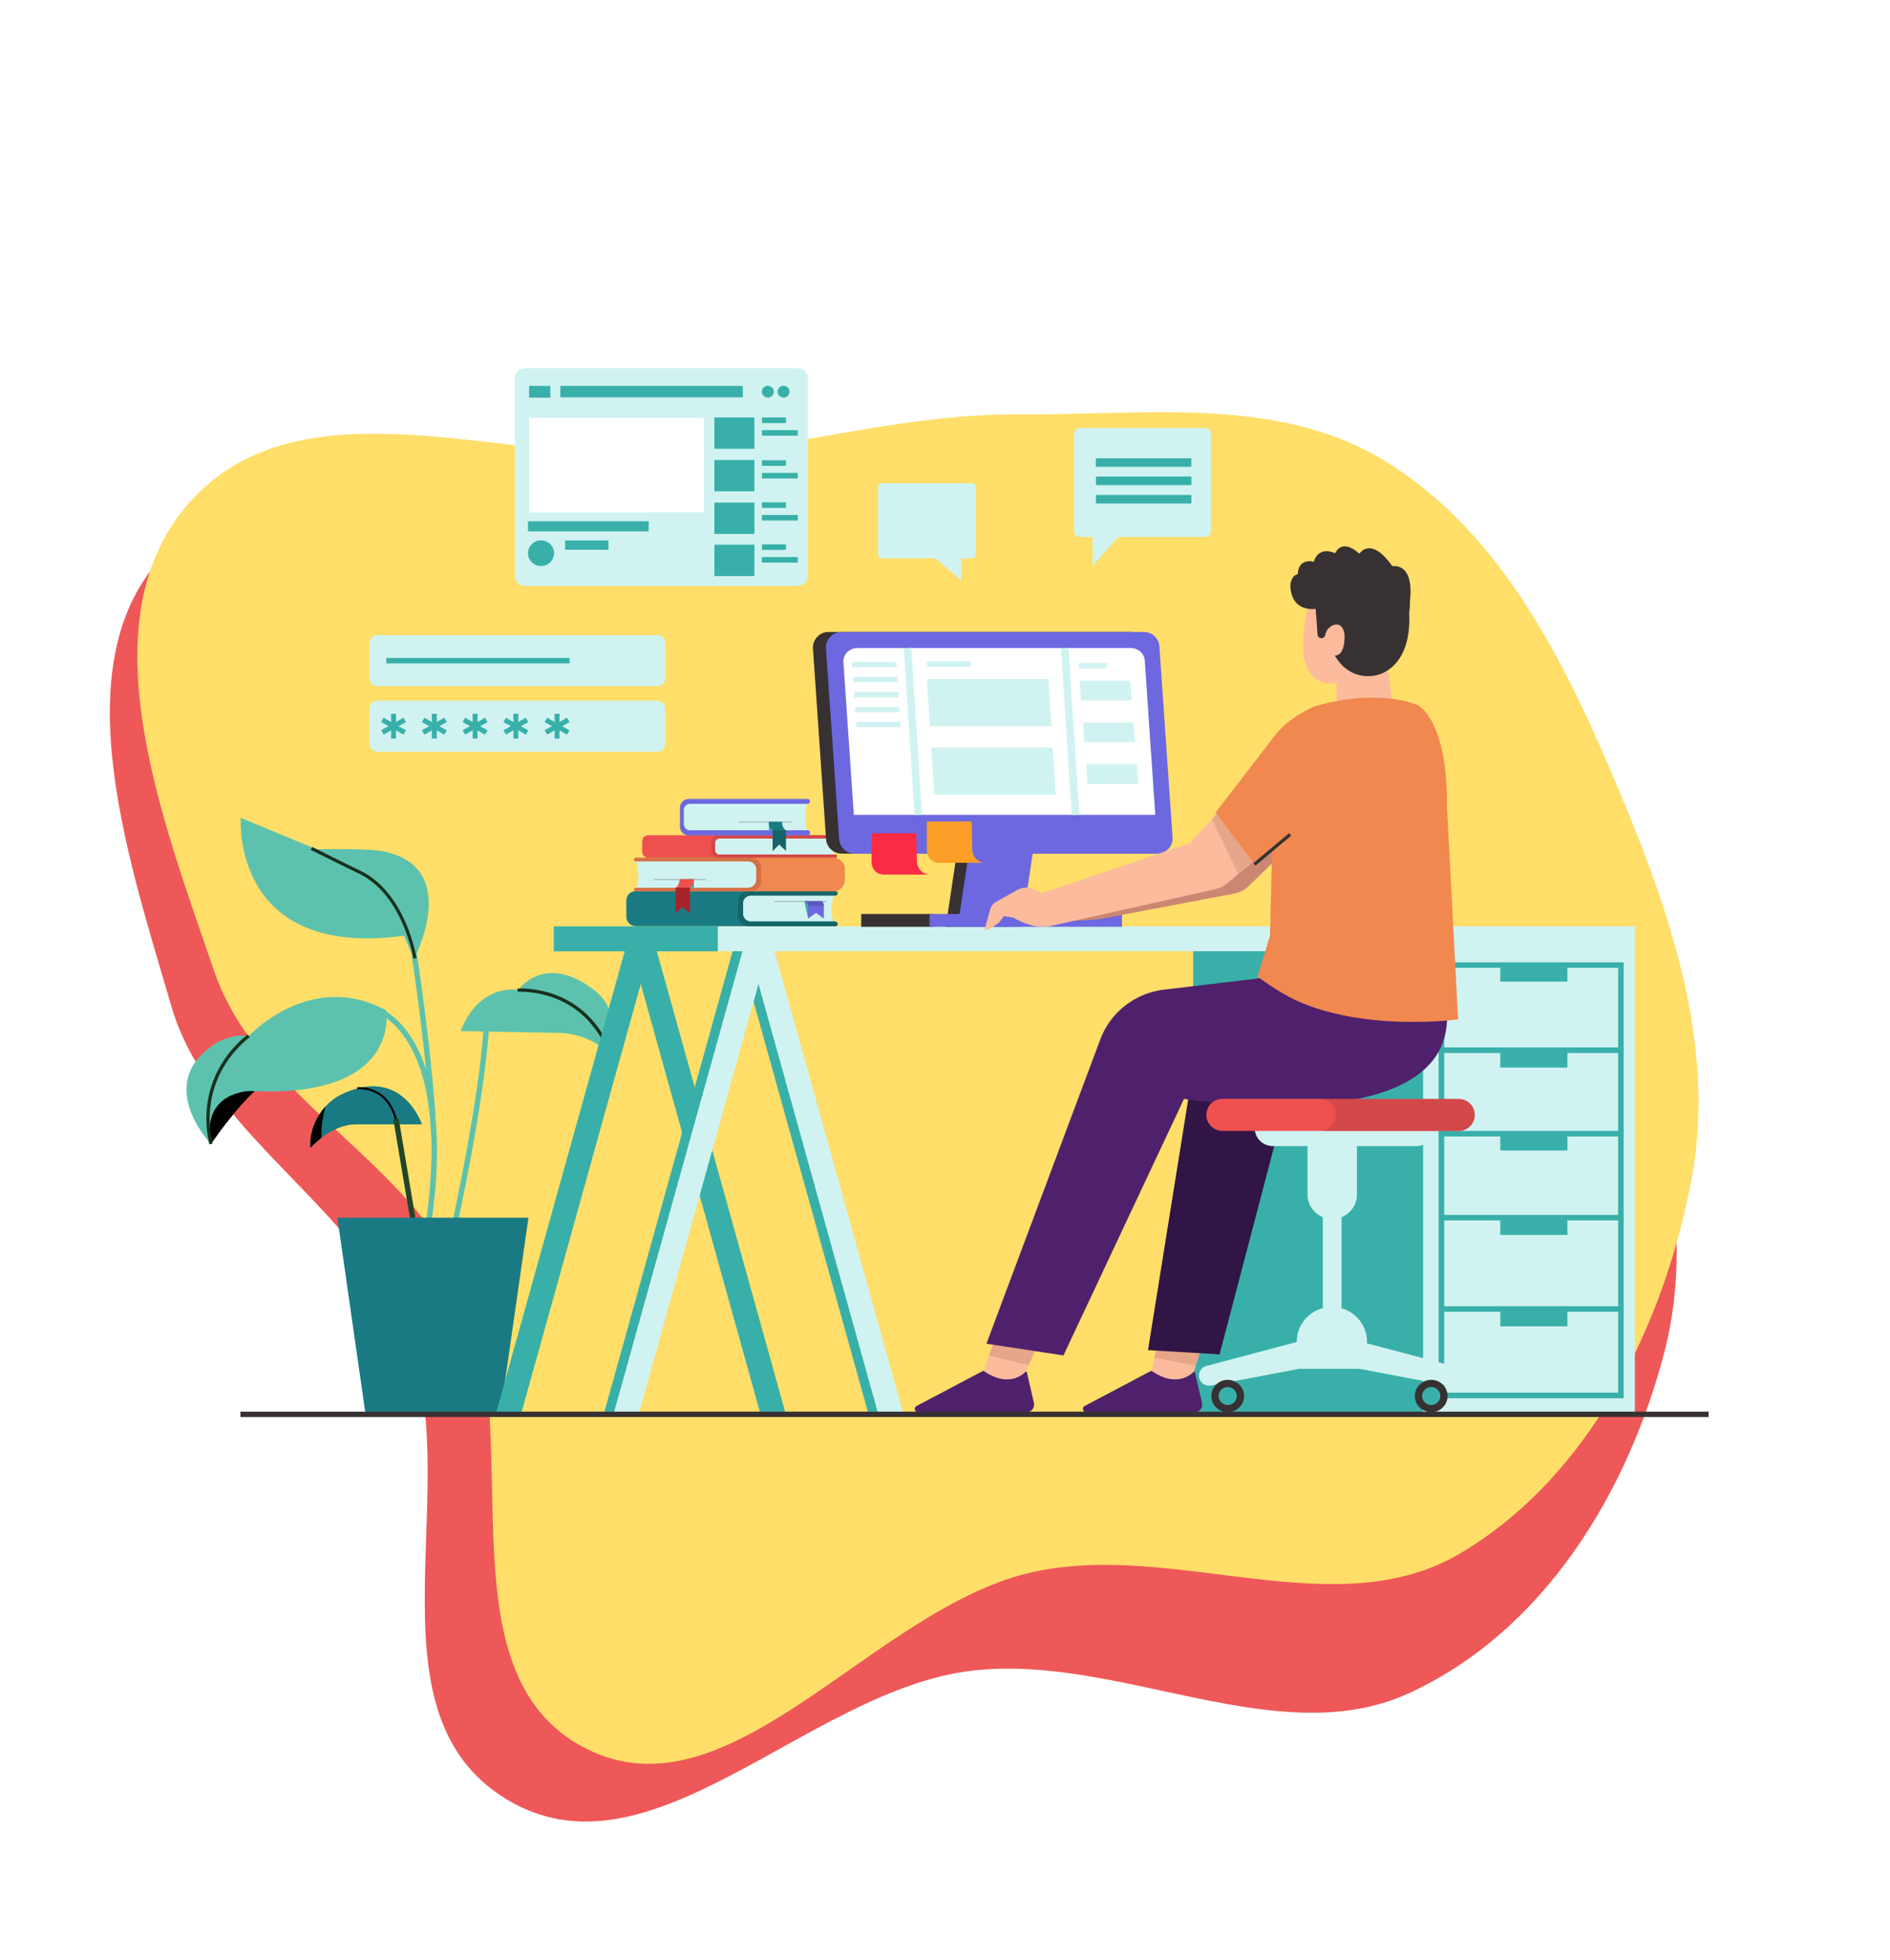 <svg width="380" height="394" viewBox="0 0 380 394" fill="none" xmlns="http://www.w3.org/2000/svg">
<g filter="url(#filter0_d_232_1923)">
<path fill-rule="evenodd" clip-rule="evenodd" d="M144.791 105.452C167.133 105.383 188.027 101.435 210.357 103.688C235.882 106.263 263.222 104.932 284.332 119.531C306.693 134.995 318.367 160.22 327.575 184.754C337.631 211.548 346.64 239.937 339.622 266.847C332.305 294.9 315.525 322.833 288.299 335.348C261.91 347.479 229.913 327.355 200.45 330.824C167.324 334.724 135.808 374.197 106.89 356.704C77.237 338.767 99.44 292.636 86.415 261.842C76.001 237.22 46.884 222.735 39.454 197.276C30.436 166.374 16.37 125.173 40.413 104.214C65.958 81.945 109.302 105.562 144.791 105.452Z" fill="#EF5858"/>
</g>
<path fill-rule="evenodd" clip-rule="evenodd" d="M140.91 91.387C162.728 89.175 182.921 83.145 204.854 83.304C229.926 83.486 256.557 79.508 277.974 92.382C300.66 106.019 313.443 130.638 323.778 154.79C335.066 181.167 345.417 209.272 340.034 237.402C334.421 266.728 319.559 296.838 293.651 312.217C268.539 327.124 236.186 309.656 207.599 316.018C175.456 323.172 146.832 366.47 117.63 351.391C87.687 335.93 106.851 286.731 92.444 256.558C80.926 232.433 51.695 220.442 43.045 195.176C32.547 164.509 16.555 123.815 38.892 100.125C62.626 74.955 106.253 94.899 140.91 91.387Z" fill="#FFDE69"/>
<path d="M167.877 168.229C167.877 168.229 166.678 170.273 167.877 171.972H142.61V168.229H167.877Z" fill="#D0F3F1"/>
<path d="M168.291 172.101C168.291 172.187 168.248 172.274 168.182 172.338C168.117 172.403 168.03 172.446 167.943 172.446H130.358C129.682 172.446 129.115 171.908 129.115 171.219V169.111C129.115 168.444 129.66 167.885 130.358 167.885H167.943C168.139 167.885 168.291 168.035 168.291 168.229C168.291 168.423 168.139 168.573 167.943 168.573H144.594C144.136 168.573 143.766 168.939 143.766 169.391V170.961C143.766 171.413 144.136 171.779 144.594 171.779H167.943C168.139 171.757 168.291 171.908 168.291 172.101Z" fill="#EE504F"/>
<path d="M168.291 172.037C168.313 172.144 168.27 172.274 168.204 172.338C168.139 172.403 168.051 172.446 167.964 172.446H144.398C143.613 172.446 142.981 171.822 142.981 171.047V169.283C142.981 168.509 143.613 167.885 144.398 167.885H167.964C168.139 167.885 168.291 168.014 168.313 168.186C168.335 168.38 168.182 168.552 167.964 168.552H144.616C144.158 168.552 143.787 168.917 143.787 169.369V170.94C143.787 171.391 144.158 171.757 144.616 171.757H167.964C168.095 171.757 168.248 171.865 168.291 172.037Z" fill="#D34848"/>
<path d="M167.725 179.76C167.725 179.76 166.482 182.88 167.725 185.612H148.736V179.76H167.725Z" fill="#D0F3F1"/>
<path d="M168.4 185.698C168.4 185.827 168.357 185.956 168.27 186.042C168.182 186.128 168.073 186.171 167.943 186.171H127.851C126.805 186.171 125.933 185.332 125.933 184.278V181.008C125.933 179.975 126.783 179.115 127.851 179.115H167.943C168.182 179.115 168.4 179.308 168.4 179.545C168.4 179.803 168.204 179.997 167.964 179.997H150.938C150.088 179.997 149.39 180.685 149.39 181.524V183.697C149.39 184.536 150.088 185.225 150.938 185.225H167.943C168.182 185.289 168.4 185.461 168.4 185.698Z" fill="#197A83"/>
<path d="M168.4 185.698C168.4 185.827 168.357 185.956 168.27 186.042C168.183 186.128 168.074 186.171 167.943 186.171H150.524C149.347 186.171 148.387 185.225 148.387 184.063V181.245C148.387 180.083 149.347 179.136 150.524 179.136H167.943C168.183 179.136 168.4 179.33 168.4 179.567C168.4 179.825 168.204 180.018 167.964 180.018H150.938C150.088 180.018 149.39 180.707 149.39 181.546V183.719C149.39 184.558 150.088 185.246 150.938 185.246H167.943C168.183 185.289 168.4 185.461 168.4 185.698Z" fill="#156468"/>
<path d="M166.22 181.159H155.625V181.223H166.22V181.159Z" fill="#373133"/>
<path d="M161.708 181.159L162.492 184.644L163.299 183.375V181.417L161.708 181.159Z" fill="#38B0A9"/>
<path d="M165.632 182.062V184.644L164.084 183.504L162.471 184.644V182.062C162.471 181.438 161.708 181.159 161.708 181.159H165.108C165.632 181.309 165.632 181.976 165.632 182.062Z" fill="#6D68E0"/>
<path d="M165.632 182.062H162.493V182.041C162.493 181.417 161.729 181.137 161.729 181.137H165.13C165.632 181.309 165.632 181.976 165.632 182.062Z" fill="#5A5ABA"/>
<path d="M127.786 172.769C127.786 172.769 129.05 176.168 127.786 178.728H152.704V172.769H127.786Z" fill="#D0F3F1"/>
<path d="M169.861 174.662V176.899C169.861 178.147 168.836 179.158 167.572 179.158H127.829C127.633 179.158 127.481 179.007 127.481 178.814V178.792C127.481 178.599 127.633 178.448 127.829 178.448H150.415C151.309 178.448 152.05 177.716 152.05 176.834V174.748C152.05 173.866 151.309 173.134 150.415 173.134H127.829C127.72 173.134 127.633 173.091 127.568 173.027C127.502 172.962 127.459 172.854 127.459 172.747C127.481 172.553 127.633 172.424 127.829 172.424H167.572C168.836 172.403 169.861 173.414 169.861 174.662Z" fill="#F1884F"/>
<path d="M153.074 174.446V177.136C153.074 178.254 152.159 179.158 151.025 179.158H127.851C127.655 179.158 127.502 179.007 127.502 178.814V178.792C127.502 178.599 127.655 178.448 127.851 178.448H150.437C151.33 178.448 152.072 177.717 152.072 176.834V174.748C152.072 173.866 151.33 173.134 150.437 173.134H127.851C127.742 173.134 127.655 173.091 127.589 173.027C127.524 172.962 127.48 172.854 127.48 172.747C127.502 172.553 127.655 172.424 127.851 172.424H151.025C152.159 172.403 153.074 173.328 153.074 174.446Z" fill="#D37146"/>
<path d="M142 176.749H131.405V176.813H142V176.749Z" fill="#373133"/>
<path d="M139.514 176.727H138.163V178.427H139.514V176.727Z" fill="#38B0A9"/>
<path d="M138.73 178.211V183.611L137.247 182.299L135.83 183.611V178.427L138.73 178.211Z" fill="#A82329"/>
<path d="M139.514 176.727H136.637C136.637 176.727 136.637 177.996 135.83 178.427H138.708C138.708 178.427 139.514 178.211 139.514 176.727Z" fill="#EE504F"/>
<path d="M162.318 161.388C162.318 161.388 161.337 164.12 162.318 167.132H137.334V161.495L162.318 161.388Z" fill="#D0F3F1"/>
<path d="M138.49 160.592H162.362C162.645 160.592 162.863 160.807 162.863 161.087C162.863 161.366 162.645 161.581 162.362 161.581H138.73C138.054 161.581 137.487 162.119 137.487 162.808V165.669C137.487 166.336 138.032 166.895 138.73 166.895H162.362C162.645 166.895 162.863 167.11 162.863 167.39V167.433C162.863 167.713 162.645 167.928 162.362 167.928H138.49C137.509 167.928 136.702 167.132 136.702 166.164V162.399C136.702 161.388 137.509 160.592 138.49 160.592Z" fill="#6D68E0"/>
<path d="M159.135 165.196H148.54V165.26H159.135V165.196Z" fill="#373133"/>
<path d="M155.691 165.196H154.579V166.874H155.691V165.196Z" fill="#38B0A9"/>
<path d="M155.342 166.68V171.069L156.672 169.757L158.023 171.069V166.895L155.342 166.68Z" fill="#156468"/>
<path d="M154.579 165.196H157.217C157.217 165.196 157.217 166.465 158.023 166.874H155.385C155.385 166.895 154.579 166.68 154.579 165.196Z" fill="#197A83"/>
<path d="M48.409 164.4C48.409 164.4 46.404 192.841 81.219 188.086L83.225 192.819C83.225 192.819 93.123 174.146 76.816 171.091C73.567 170.488 63.604 170.703 63.604 170.703L48.409 164.4Z" fill="#5CC2AD"/>
<path d="M53.619 217.323C53.619 217.323 49.608 219.69 42.414 229.952L39.602 224.423L49.216 214.161L53.619 217.323Z" fill="black"/>
<path d="M42.414 229.952C42.414 229.952 34.413 221.647 38.817 214.161C38.817 214.161 42.828 207.448 50.023 208.244C50.023 208.244 62.427 194.82 77.644 203.103C77.644 203.103 80.849 220.873 50.437 219.302C50.415 219.281 40.408 219.281 42.414 229.952Z" fill="#5CC2AD"/>
<path d="M42.087 230.016C40.408 222.573 42.588 216.957 44.725 213.58C47.036 209.923 49.695 208.029 49.826 207.965L50.197 208.503C50.175 208.524 47.515 210.396 45.27 213.967C43.221 217.237 41.106 222.68 42.719 229.887L42.087 230.016Z" fill="#17311D"/>
<path d="M92.643 207.255C92.643 207.255 95.455 198.176 104.241 198.951C104.241 198.951 109.081 191.959 118.259 198.155C121.463 200.328 124.254 202.888 123.055 212.762C123.055 212.762 120.046 207.836 112.242 207.621C106.944 207.513 92.643 207.255 92.643 207.255Z" fill="#5CC2AD"/>
<path d="M122.75 212.87C120.199 205.34 115.272 202.07 111.566 200.65C107.555 199.123 104.132 199.359 104.088 199.359L104.045 198.714C104.197 198.692 107.664 198.456 111.806 200.026C115.621 201.489 120.744 204.867 123.36 212.633L122.75 212.87Z" fill="#17311D"/>
<path d="M84.838 226.015H71.627C68.815 226.015 66.329 227.413 64.672 228.682C63.255 229.758 62.427 230.748 62.427 230.748C62.165 227.542 63.539 224.53 65.436 222.422C66.351 221.411 67.398 220.615 68.422 220.098C80.87 213.945 84.838 226.015 84.838 226.015Z" fill="#197A83"/>
<path d="M79.628 226.036C78.102 218.227 71.932 218.958 71.889 218.98L71.823 218.549C71.889 218.549 78.451 217.753 80.064 225.95L79.628 226.036Z" fill="#020403"/>
<path d="M80.159 224.835L79.084 225.012L82.73 246.659L83.806 246.483L80.159 224.835Z" fill="#22452A"/>
<path d="M86.582 247.012L85.492 246.861C87.214 235.007 86.866 228.295 86.299 223.304C85.318 214.656 82.527 209.772 80.347 207.169C78.014 204.372 75.878 203.619 75.856 203.598L76.227 202.586C76.314 202.629 78.603 203.425 81.132 206.416C83.421 209.127 86.364 214.225 87.389 223.175C87.956 228.252 88.304 235.029 86.582 247.012Z" fill="#5CC2AD"/>
<path d="M86.495 224.165C84.925 204.178 82.135 188.129 82.091 187.979L83.159 187.785C83.181 187.936 85.994 204.028 87.563 224.078L86.495 224.165Z" fill="#5CC2AD"/>
<path d="M91.575 248.044L90.506 247.829C97.221 216.656 97.308 204.996 97.308 204.888H98.398C98.376 204.996 98.311 216.742 91.575 248.044Z" fill="#5CC2AD"/>
<path d="M83.116 192.69C83.094 192.561 81.023 179.782 72.085 175.565C69.643 174.404 62.536 170.854 62.471 170.832L62.776 170.251C62.841 170.294 69.948 173.844 72.368 174.984C81.612 179.352 83.726 192.475 83.748 192.604L83.116 192.69Z" fill="#17311D"/>
<path d="M64.672 228.682C63.255 229.758 62.427 230.748 62.427 230.748C62.165 227.542 63.539 224.53 65.436 222.422C65.043 223.928 64.498 226.445 64.672 228.682Z" fill="#020403"/>
<path d="M67.834 244.774H106.247L100.644 283.864H73.437L67.834 244.774Z" fill="#197A83"/>
<path d="M131.361 188.71L104.873 283.843H99.793L126.303 188.71H131.361Z" fill="#38B0A9"/>
<path d="M126.303 188.71L152.791 283.843H157.871L131.361 188.71H126.303Z" fill="#38B0A9"/>
<path d="M287.127 188.71H239.906V283.843H287.127V188.71Z" fill="#38B0A9"/>
<path d="M147.995 188.71L174.505 283.843H179.562L153.074 188.71H147.995Z" fill="#38B0A9"/>
<path d="M149.979 188.71L176.466 283.843H181.546L155.036 188.71H149.979Z" fill="#D0F3F1"/>
<path d="M153.074 188.71L126.565 283.843H121.507L147.995 188.71H153.074Z" fill="#38B0A9"/>
<path d="M155.036 188.71L128.549 283.843H123.469L149.979 188.71H155.036Z" fill="#D0F3F1"/>
<path d="M137.857 186.214V191.205H286.124V283.843H328.701V186.214H137.857Z" fill="#D0F3F1"/>
<path d="M144.332 186.214H111.348V191.227H144.332V186.214Z" fill="#38B0A9"/>
<path d="M289.241 193.443V281.067H326.455V193.443H289.241ZM325.322 279.949H290.375V263.684H301.646V266.61H315.141V263.684H325.343V279.949H325.322ZM325.322 262.566H290.375V245.312H301.646V248.238H315.141V245.312H325.343V262.566H325.322ZM325.322 244.215H290.375V228.445H301.646V231.264H315.141V228.445H325.343V244.215H325.322ZM325.322 227.327H290.375V211.665H301.646V214.591H315.141V211.665H325.343V227.327H325.322ZM325.322 210.546H290.375V194.54H301.646V197.315H315.141V194.54H325.343V210.546H325.322Z" fill="#38B0A9"/>
<path d="M192.773 168.875L190.157 186.3H203.02L205.636 168.875H192.773Z" fill="#373133"/>
<path d="M163.451 130.344L166.089 168.681C166.198 170.316 167.572 171.585 169.229 171.585H229.987C231.818 171.585 233.257 170.058 233.126 168.272L230.488 129.935C230.379 128.3 229.006 127.031 227.349 127.031H166.591C164.781 127.031 163.342 128.558 163.451 130.344Z" fill="#373133"/>
<path d="M195.171 168.875L192.555 186.3H205.418L208.034 168.875H195.171Z" fill="#6D68E0"/>
<path d="M232.625 171.607H171.866C170.21 171.607 168.836 170.337 168.727 168.702L168.4 164.034L166.067 130.365C165.937 128.558 167.397 127.031 169.207 127.031H229.965C231.622 127.031 232.996 128.3 233.105 129.935L235.459 164.034L235.743 168.272C235.895 170.079 234.456 171.607 232.625 171.607Z" fill="#6D68E0"/>
<path d="M171.67 163.797L169.577 133.119C169.468 131.57 170.776 130.258 172.411 130.258H227.327C228.832 130.258 230.074 131.355 230.162 132.753L232.276 163.797H171.67Z" fill="white"/>
<path d="M187.65 183.719H173.153V186.3H187.65V183.719Z" fill="#373133"/>
<path d="M225.583 183.719H186.887V186.3H225.583V183.719Z" fill="#6D68E0"/>
<path d="M184.249 167.498H175.224V173.306C175.224 173.306 175.224 175.587 177.535 175.802H186.778C186.778 175.802 184.773 175.694 184.358 173.414L184.249 167.498Z" fill="#FC2B45"/>
<path d="M195.368 165.131H186.342V170.94C186.342 170.94 186.342 173.22 188.653 173.436H197.896C197.896 173.436 195.891 173.328 195.477 171.048L195.368 165.131Z" fill="#FD9E28"/>
<path d="M183.223 130.205L181.7 130.302L183.879 163.86L185.402 163.764L183.223 130.205Z" fill="#D0F3F1"/>
<path d="M214.835 130.205L213.312 130.302L215.492 163.86L217.015 163.764L214.835 130.205Z" fill="#D0F3F1"/>
<path d="M186.342 136.497L186.996 145.963H211.413L210.759 136.497H186.342Z" fill="#D0F3F1"/>
<path d="M217.081 136.841L217.364 140.799H227.545L227.262 136.841H217.081Z" fill="#D0F3F1"/>
<path d="M217.735 145.231L218.018 149.19H228.199L227.916 145.231H217.735Z" fill="#D0F3F1"/>
<path d="M218.389 153.622L218.673 157.58H228.853L228.57 153.622H218.389Z" fill="#D0F3F1"/>
<path d="M187.214 150.265L187.868 159.731H212.285L211.631 150.265H187.214Z" fill="#D0F3F1"/>
<path d="M195.28 132.947H186.342V134.022H195.28V132.947Z" fill="#D0F3F1"/>
<path d="M180.238 133.055H171.3V134.13H180.238V133.055Z" fill="#D0F3F1"/>
<path d="M180.456 136.066H171.518V137.142H180.456V136.066Z" fill="#D0F3F1"/>
<path d="M180.674 139.078H171.736V140.154H180.674V139.078Z" fill="#D0F3F1"/>
<path d="M180.892 142.09H171.954V143.166H180.892V142.09Z" fill="#D0F3F1"/>
<path d="M181.11 145.102H172.172V146.178H181.11V145.102Z" fill="#D0F3F1"/>
<path d="M222.531 133.27H216.863V134.345H222.531V133.27Z" fill="#D0F3F1"/>
<path d="M268.727 143.489L268.749 137.271C268.749 137.271 258.415 139.896 263.32 120.641C263.32 120.641 269.926 113.8 278.145 120.641L279.017 134.625L280.194 142.865L268.727 143.489Z" fill="#FCBB9D"/>
<path d="M283.486 120.727C284.336 112.897 279.954 113.822 279.954 113.822C275.551 107.604 273.327 111.305 273.327 111.305C269.621 108.034 268.466 111.197 268.466 111.197C264.825 109.713 264.171 112.897 264.171 112.897C260.748 112.251 260.944 115.435 260.944 115.435C259.658 115.65 259.396 117.307 259.44 117.974C259.745 122.233 262.819 122.556 264.52 122.406L264.912 127.59C264.956 128.085 265.435 128.408 265.915 128.257C266.198 128.171 266.394 127.934 266.46 127.655C266.482 127.59 266.482 127.526 266.482 127.483C266.852 125.633 269.883 124.213 270.319 127.483C270.319 127.483 270.646 131.699 268.4 131.785C268.4 131.785 270.82 136.82 276.575 135.765C277.535 135.593 283.835 134.023 283.334 123.202C283.53 121.76 283.486 120.727 283.486 120.727Z" fill="#373133"/>
<path d="M259.375 170.058L250.959 178.19C250.196 178.921 249.237 179.416 248.191 179.61L220.896 184.795L213.702 185.225C213.702 185.225 215.01 183.504 216.754 183.073H211.958L207.184 185.117C206.617 185.354 205.963 185.139 205.679 184.601C205.418 184.106 205.549 183.482 206.006 183.116L211.086 179.309C211.914 178.685 212.961 178.384 214.007 178.491L220.765 179.115L223.251 179.997L245.204 170.058L255.559 159.839L259.375 170.058Z" fill="#CC8772"/>
<path d="M211.195 264.804L206.813 274.42L204.96 278.486H196.763L198.856 272.484L201.494 264.933L211.195 264.804Z" fill="#FCBB9D"/>
<path d="M206.224 275.733C205.505 276.464 202.584 278.895 197.766 275.582C197.722 275.56 197.679 275.539 197.613 275.582L184.293 282.617C183.661 282.94 183.901 283.886 184.62 283.886H206.355C207.358 283.886 208.099 282.961 207.881 282.015L206.464 275.84C206.442 275.69 206.312 275.647 206.224 275.733Z" fill="#4F216C"/>
<path d="M243.46 264.803L240.43 274.484L239.187 278.486H230.99L232.102 272.914L233.759 264.717L243.46 264.803Z" fill="#FCBB9D"/>
<path d="M243.46 264.803L240.43 274.484L232.102 272.914L233.759 264.717L243.46 264.803Z" fill="#E6A68A"/>
<path d="M240.015 275.733C239.296 276.464 236.375 278.895 231.557 275.582C231.513 275.56 231.47 275.539 231.404 275.582L218.084 282.617C217.452 282.94 217.692 283.886 218.411 283.886H240.146C241.149 283.886 241.89 282.961 241.672 282.015L240.255 275.84C240.233 275.69 240.103 275.647 240.015 275.733Z" fill="#4F216C"/>
<path d="M240.735 209.535L230.816 271.387L245.204 272.247L261.664 209.535H240.735Z" fill="#311547"/>
<path d="M211.195 264.804L206.813 274.42L198.856 272.484L201.494 264.933L211.195 264.804Z" fill="#E6A68A"/>
<path d="M253.924 171.564L248.954 175.694L246.512 177.717C245.923 178.211 245.226 178.534 244.485 178.706L210.977 186.193C208.317 186.645 205.614 185.548 203.674 184.429C203.02 184.321 202.387 184.235 201.777 184.149C200.752 186.279 197.896 187.075 197.896 187.075L199.117 182.708C199.292 182.105 199.684 181.611 200.229 181.309L204.524 178.9C205.592 178.298 206.878 178.276 207.968 178.792L209.538 179.545L239.209 169.477L243.678 164.615L246.12 161.947L253.924 171.564Z" fill="#FCBB9D"/>
<path d="M253.924 171.564L248.954 175.694L243.678 164.658L246.12 161.99L253.924 171.564Z" fill="#E6A68A"/>
<path d="M259.44 193.185L257.042 196.197L234.042 198.929C228.199 199.618 223.251 203.49 221.223 208.933L198.333 270.096L213.811 272.462L238.053 220.894C238.053 220.894 296.981 230.339 290.44 200.048L259.44 193.185Z" fill="#4F216C"/>
<path d="M264.389 141.961C264.236 142.004 259.178 144.113 256.344 147.813C251.504 154.138 244.419 163.324 244.419 163.324L252.224 173.715L255.777 170.23L255.341 188.086L252.834 196.304C252.834 196.304 256.933 199.402 260.465 201.037C274.417 207.491 293.166 204.91 293.166 204.91L290.898 161.818C290.898 161.818 291.487 146.608 285.317 141.875C285.317 141.875 277.883 138.11 264.389 141.961Z" fill="#F1884F"/>
<path d="M259.194 167.476L251.997 173.504L252.421 173.996L259.617 167.968L259.194 167.476Z" fill="#373133"/>
<path d="M269.73 242.58H265.958V268.245H269.73V242.58Z" fill="#D0F3F1"/>
<path d="M262.885 229.371V240.127C262.885 242.838 265.108 245.032 267.855 245.032C270.602 245.032 272.826 242.838 272.826 240.127V229.371H262.885Z" fill="#D0F3F1"/>
<path d="M252.268 225.907V226.767C252.268 228.768 253.903 230.382 255.93 230.382H284.772C286.8 230.382 288.435 228.768 288.435 226.767V225.907H252.268Z" fill="#D0F3F1"/>
<path d="M265.871 220.873V227.348H293.253C295.062 227.348 296.523 225.907 296.523 224.121C296.523 222.335 295.062 220.894 293.253 220.894H265.871V220.873Z" fill="#D34848"/>
<path d="M242.544 224.1C242.544 225.885 244.005 227.327 245.815 227.327H265.304C267.114 227.327 268.575 225.885 268.575 224.1C268.575 222.314 267.114 220.873 265.304 220.873H245.815C244.005 220.873 242.544 222.314 242.544 224.1Z" fill="#EE504F"/>
<path d="M242.566 274.57L260.726 269.751V269.687C260.726 265.836 263.887 262.716 267.79 262.716C271.692 262.716 274.853 265.836 274.853 269.687V270.031L291.945 274.549C293.013 274.828 293.667 275.883 293.427 276.958C293.187 278.034 292.119 278.722 291.029 278.507L273.349 275.151H267.659H266.896H261.184L243.504 278.507C242.414 278.722 241.345 278.034 241.106 276.958C240.866 275.904 241.498 274.85 242.566 274.57Z" fill="#D0F3F1"/>
<path d="M287.759 283.864C289.577 283.864 291.051 282.41 291.051 280.616C291.051 278.822 289.577 277.367 287.759 277.367C285.941 277.367 284.467 278.822 284.467 280.616C284.467 282.41 285.941 283.864 287.759 283.864Z" fill="#373133"/>
<path d="M287.759 282.423C288.77 282.423 289.59 281.614 289.59 280.616C289.59 279.618 288.77 278.809 287.759 278.809C286.748 278.809 285.928 279.618 285.928 280.616C285.928 281.614 286.748 282.423 287.759 282.423Z" fill="#38B0A9"/>
<path d="M246.839 283.864C248.657 283.864 250.131 282.41 250.131 280.616C250.131 278.822 248.657 277.367 246.839 277.367C245.021 277.367 243.547 278.822 243.547 280.616C243.547 282.41 245.021 283.864 246.839 283.864Z" fill="#373133"/>
<path d="M246.839 282.423C247.85 282.423 248.67 281.614 248.67 280.616C248.67 279.618 247.85 278.809 246.839 278.809C245.828 278.809 245.008 279.618 245.008 280.616C245.008 281.614 245.828 282.423 246.839 282.423Z" fill="#38B0A9"/>
<path d="M105.527 74H160.399C161.511 74 162.427 74.904 162.427 76.001V115.779C162.427 116.876 161.511 117.78 160.399 117.78H105.527C104.415 117.78 103.5 116.876 103.5 115.779V76.001C103.5 74.904 104.415 74 105.527 74Z" fill="#D0F3F1"/>
<path d="M141.542 83.961H106.399V102.979H141.542V83.961Z" fill="white"/>
<path d="M149.346 77.571H112.656V79.873H149.346V77.571Z" fill="#38B0A9"/>
<path d="M154.382 79.916C155.045 79.916 155.581 79.386 155.581 78.733C155.581 78.08 155.045 77.55 154.382 77.55C153.72 77.55 153.183 78.08 153.183 78.733C153.183 79.386 153.72 79.916 154.382 79.916Z" fill="#38B0A9"/>
<path d="M157.543 79.916C158.205 79.916 158.742 79.386 158.742 78.733C158.742 78.08 158.205 77.55 157.543 77.55C156.881 77.55 156.344 78.08 156.344 78.733C156.344 79.386 156.881 79.916 157.543 79.916Z" fill="#38B0A9"/>
<path d="M151.679 83.918H143.635V90.221H151.679V83.918Z" fill="#38B0A9"/>
<path d="M158.023 83.918H153.183V85.037H158.023V83.918Z" fill="#38B0A9"/>
<path d="M160.399 86.457H153.183V87.575H160.399V86.457Z" fill="#38B0A9"/>
<path d="M158.023 92.523H153.183V93.642H158.023V92.523Z" fill="#38B0A9"/>
<path d="M160.399 95.061H153.183V96.18H160.399V95.061Z" fill="#38B0A9"/>
<path d="M158.023 100.978H153.183V102.097H158.023V100.978Z" fill="#38B0A9"/>
<path d="M160.399 103.517H153.183V104.635H160.399V103.517Z" fill="#38B0A9"/>
<path d="M158.023 109.433H153.183V110.551H158.023V109.433Z" fill="#38B0A9"/>
<path d="M160.399 111.971H153.183V113.09H160.399V111.971Z" fill="#38B0A9"/>
<path d="M151.679 92.459H143.635V98.762H151.679V92.459Z" fill="#38B0A9"/>
<path d="M151.679 101.021H143.635V107.324H151.679V101.021Z" fill="#38B0A9"/>
<path d="M151.679 109.497H143.635V115.801H151.679V109.497Z" fill="#38B0A9"/>
<path d="M130.423 104.786H106.159V106.808H130.423V104.786Z" fill="#38B0A9"/>
<path d="M108.775 113.778C110.22 113.778 111.391 112.623 111.391 111.197C111.391 109.771 110.22 108.615 108.775 108.615C107.33 108.615 106.159 109.771 106.159 111.197C106.159 112.623 107.33 113.778 108.775 113.778Z" fill="#38B0A9"/>
<path d="M122.335 108.637H113.615V110.508H122.335V108.637Z" fill="#38B0A9"/>
<path d="M110.65 77.571H106.377V79.938H110.65V77.571Z" fill="#38B0A9"/>
<path d="M195.433 97.127H177.295C176.881 97.127 176.532 97.471 176.532 97.88V111.498C176.532 111.907 176.881 112.251 177.295 112.251H188.108L193.253 116.704V112.251H195.411C195.826 112.251 196.174 111.907 196.174 111.498V97.88C196.196 97.471 195.847 97.127 195.433 97.127Z" fill="#D0F3F1"/>
<path d="M243.482 87.209C243.482 86.564 242.937 86.026 242.283 86.026H217.147C216.493 86.026 215.948 86.564 215.948 87.209V106.743C215.948 107.389 216.493 107.927 217.147 107.927H219.675V113.735L224.82 107.927H242.283C242.937 107.927 243.482 107.389 243.482 106.743V87.209Z" fill="#D0F3F1"/>
<path d="M239.514 92.114H220.329V93.835H239.514V92.114Z" fill="#38B0A9"/>
<path d="M239.536 95.793H220.351V97.514H239.536V95.793Z" fill="#38B0A9"/>
<path d="M239.536 99.493H220.351V101.214H239.536V99.493Z" fill="#38B0A9"/>
<path d="M74.287 129.247V136.368C74.287 137.25 75.006 137.938 75.878 137.938H132.146C133.039 137.938 133.737 137.228 133.737 136.368V129.247C133.737 128.365 133.018 127.676 132.146 127.676H75.878C75.006 127.676 74.287 128.386 74.287 129.247Z" fill="#D0F3F1"/>
<path d="M74.287 142.413V149.534C74.287 150.416 75.006 151.105 75.878 151.105H132.146C133.039 151.105 133.737 150.395 133.737 149.534V142.413C133.737 141.531 133.018 140.843 132.146 140.843H75.878C75.006 140.843 74.287 141.553 74.287 142.413Z" fill="#D0F3F1"/>
<path d="M114.509 132.259H77.666V133.356H114.509V132.259Z" fill="#38B0A9"/>
<path d="M80.151 145.984L81.633 146.802L81.132 147.684L79.606 146.802L79.628 148.458H78.625L78.647 146.802L77.143 147.662L76.619 146.78L78.124 145.963L76.619 145.145L77.143 144.263L78.647 145.145L78.625 143.489H79.628L79.606 145.145L81.132 144.263L81.633 145.145L80.151 145.984Z" fill="#38B0A9"/>
<path d="M88.348 145.984L89.831 146.802L89.329 147.684L87.803 146.802L87.825 148.458H86.822L86.844 146.802L85.34 147.662L84.816 146.78L86.321 145.963L84.816 145.145L85.34 144.263L86.844 145.145L86.822 143.489H87.825L87.803 145.145L89.329 144.263L89.831 145.145L88.348 145.984Z" fill="#38B0A9"/>
<path d="M96.545 145.984L98.028 146.802L97.526 147.684L96 146.802L96.022 148.458H95.019L95.041 146.802L93.537 147.662L93.013 146.78L94.518 145.963L93.013 145.145L93.537 144.263L95.041 145.145L95.019 143.489H96.022L96 145.145L97.526 144.263L98.028 145.145L96.545 145.984Z" fill="#38B0A9"/>
<path d="M104.742 145.984L106.225 146.802L105.723 147.684L104.197 146.802L104.219 148.458H103.216L103.238 146.802L101.734 147.662L101.21 146.78L102.715 145.963L101.21 145.145L101.734 144.263L103.238 145.145L103.216 143.489H104.219L104.197 145.145L105.723 144.263L106.225 145.145L104.742 145.984Z" fill="#38B0A9"/>
<path d="M113.026 145.984L114.509 146.802L114.007 147.684L112.481 146.802L112.503 148.458H111.5L111.522 146.802L110.018 147.662L109.495 146.78L110.999 145.963L109.495 145.145L110.018 144.263L111.522 145.145L111.5 143.489H112.503L112.481 145.145L114.007 144.263L114.509 145.145L113.026 145.984Z" fill="#38B0A9"/>
<path d="M343.525 283.757H48.344V284.833H343.525V283.757Z" fill="#373133"/>
<defs>
<filter id="filter0_d_232_1923" x="12.084" y="89.651" width="335.031" height="286.502" filterUnits="userSpaceOnUse" color-interpolation-filters="sRGB">
<feFlood flood-opacity="0" result="BackgroundImageFix"/>
<feColorMatrix in="SourceAlpha" type="matrix" values="0 0 0 0 0 0 0 0 0 0 0 0 0 0 0 0 0 0 127 0" result="hardAlpha"/>
<feOffset dx="-5" dy="5"/>
<feGaussianBlur stdDeviation="5"/>
<feColorMatrix type="matrix" values="0 0 0 0 0.937 0 0 0 0 0.345 0 0 0 0 0.345 0 0 0 0.2 0"/>
<feBlend mode="normal" in2="BackgroundImageFix" result="effect1_dropShadow_232_1923"/>
<feBlend mode="normal" in="SourceGraphic" in2="effect1_dropShadow_232_1923" result="shape"/>
</filter>
</defs>
</svg>
